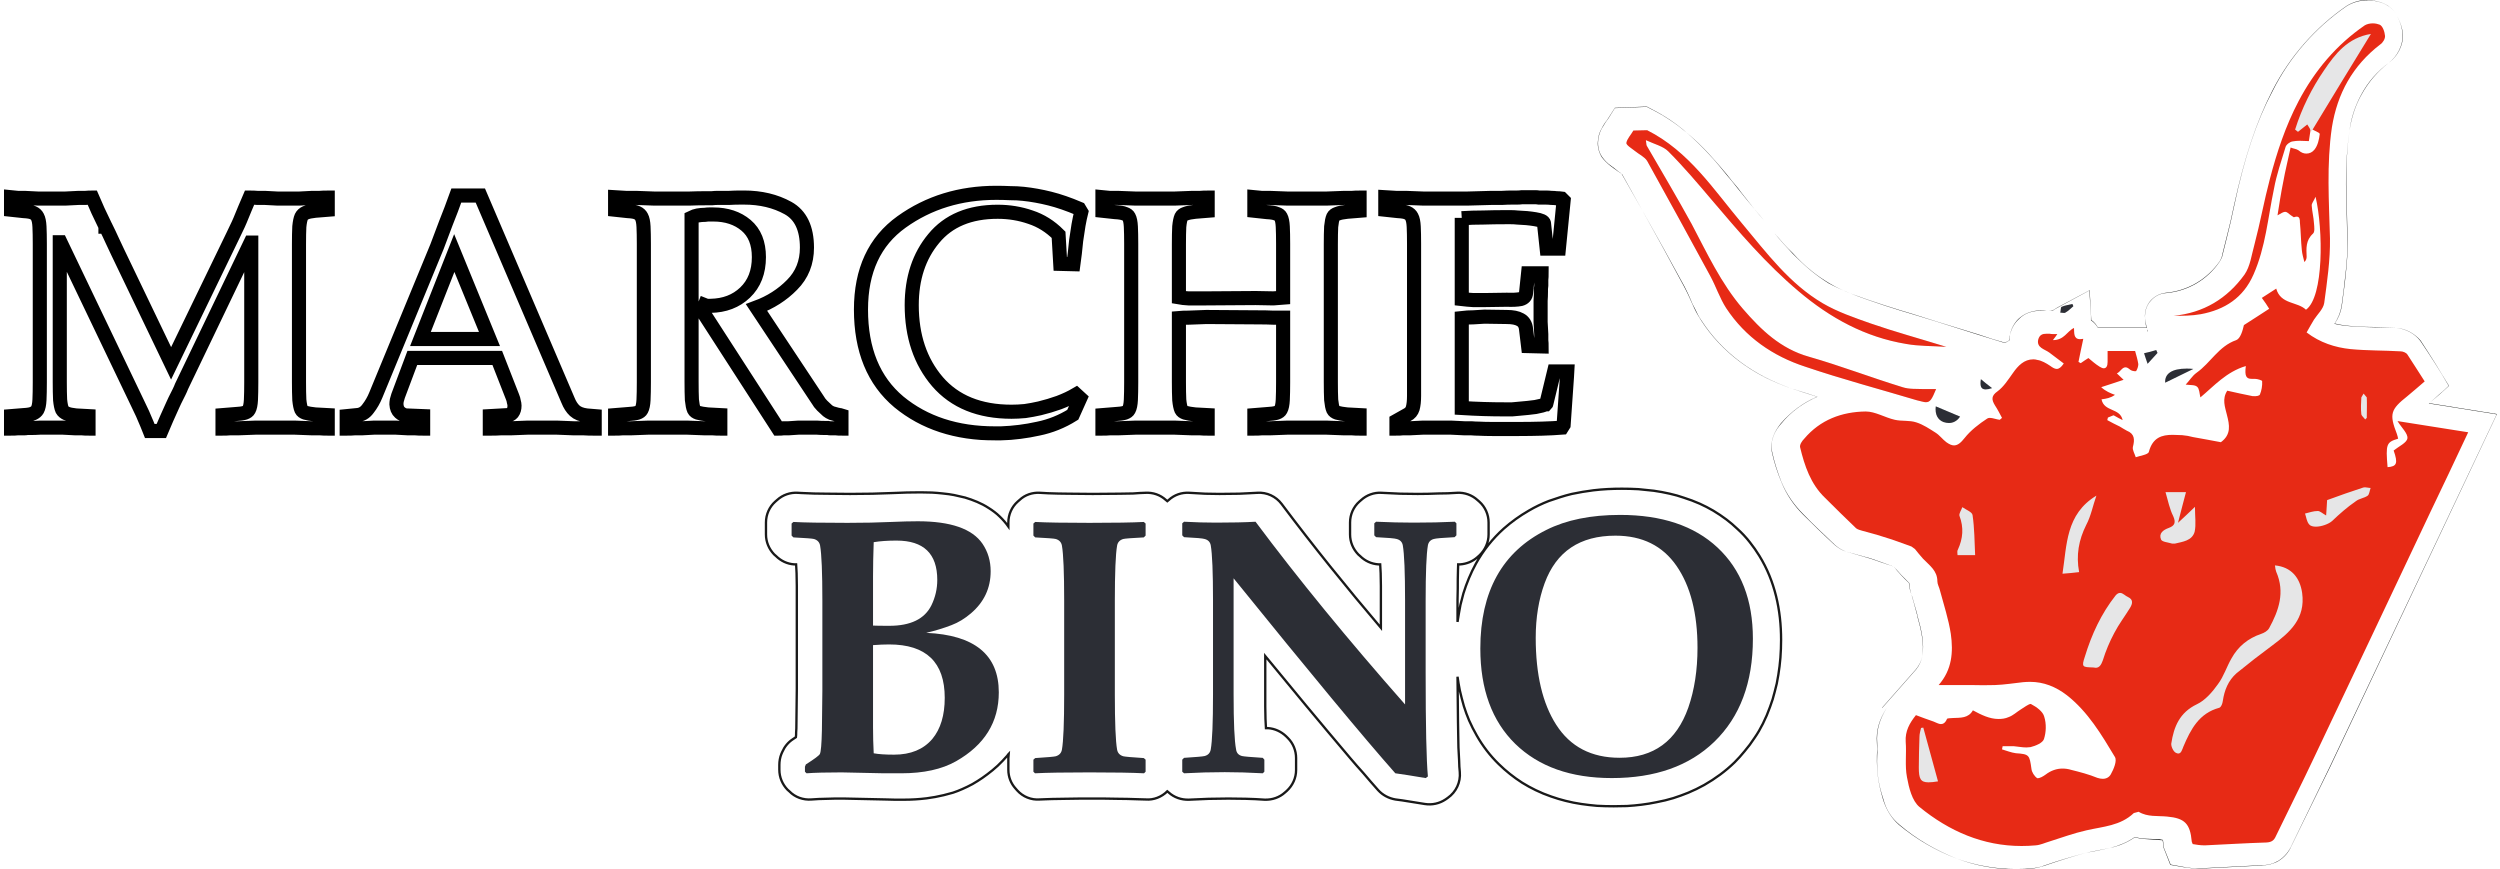 <svg width="532" height="185" viewBox="0 0 532 185" fill="none" xmlns="http://www.w3.org/2000/svg">
<mask id="path-1-outside-1_516_58" maskUnits="userSpaceOnUse" x="0.351" y="39.032" width="335" height="55" fill="black">
<rect fill="white" x="0.351" y="39.032" width="335" height="55"/>
<path d="M63.623 51.904V81.28C63.623 82.816 63.647 84.088 63.695 85.096C63.791 86.056 63.935 86.752 64.127 87.184C64.271 87.472 64.559 87.688 64.991 87.832C65.471 87.976 66.167 88.096 67.079 88.192L69.743 88.336V91.216C69.263 91.216 68.735 91.192 68.159 91.144C67.631 91.144 67.079 91.144 66.503 91.144C65.303 91.096 64.031 91.048 62.687 91C61.391 91 60.023 91 58.583 91C57.143 91 55.751 91 54.407 91C53.063 91.048 51.791 91.096 50.591 91.144C50.015 91.144 49.439 91.144 48.863 91.144C48.335 91.192 47.831 91.216 47.351 91.216V88.336L50.015 88.12C50.975 88.072 51.671 87.976 52.103 87.832C52.535 87.688 52.823 87.472 52.967 87.184C53.207 86.752 53.351 86.056 53.399 85.096C53.447 84.088 53.471 82.84 53.471 81.352V51.616H53.327L38.639 82.216C38.495 82.6 38.327 82.984 38.135 83.368C37.943 83.704 37.775 84.04 37.631 84.376C37.487 84.664 37.343 84.952 37.199 85.24C37.055 85.528 36.911 85.84 36.767 86.176C36.335 87.136 35.903 88.096 35.471 89.056C35.039 90.016 34.655 90.904 34.319 91.72H31.871C31.679 91.24 31.487 90.76 31.295 90.28C31.103 89.8 30.887 89.296 30.647 88.768C30.455 88.288 30.239 87.808 29.999 87.328C29.759 86.8 29.519 86.296 29.279 85.816L12.863 51.544H12.719V81.28C12.719 82.816 12.743 84.088 12.791 85.096C12.887 86.056 13.031 86.752 13.223 87.184C13.415 87.52 13.727 87.784 14.159 87.976C14.591 88.168 15.263 88.312 16.175 88.408L18.839 88.552V91.216C18.407 91.216 17.951 91.192 17.471 91.144C17.039 91.144 16.583 91.144 16.103 91.144C15.191 91.096 14.279 91.048 13.367 91C12.455 91 11.543 91 10.631 91C9.959 91 9.263 91 8.543 91C7.871 91.048 7.199 91.072 6.527 91.072C6.287 91.072 6.047 91.072 5.807 91.072C5.567 91.12 5.327 91.144 5.087 91.144C4.655 91.144 4.199 91.144 3.719 91.144C3.287 91.192 2.831 91.216 2.351 91.216V88.552L5.015 88.336C5.975 88.288 6.647 88.168 7.031 87.976C7.463 87.784 7.775 87.52 7.967 87.184C8.207 86.752 8.351 86.056 8.399 85.096C8.447 84.088 8.471 82.84 8.471 81.352V51.904C8.471 50.416 8.447 49.192 8.399 48.232C8.351 47.272 8.207 46.576 7.967 46.144C7.775 45.76 7.463 45.472 7.031 45.28C6.647 45.088 5.975 44.968 5.015 44.92L2.351 44.632V41.968C2.831 42.016 3.311 42.064 3.791 42.112C4.271 42.112 4.751 42.112 5.231 42.112C6.191 42.16 7.151 42.208 8.111 42.256C9.071 42.256 10.031 42.256 10.991 42.256C11.951 42.256 12.911 42.256 13.871 42.256C14.831 42.208 15.791 42.16 16.751 42.112C17.231 42.112 17.711 42.112 18.191 42.112C18.671 42.064 19.151 42.04 19.631 42.04C19.967 42.808 20.375 43.744 20.855 44.848C21.383 45.904 21.911 47.008 22.439 48.16C22.439 48.16 22.439 48.184 22.439 48.232C22.487 48.232 22.511 48.256 22.511 48.304C22.991 49.264 23.447 50.224 23.879 51.184C24.311 52.096 24.695 52.912 25.031 53.632L36.407 77.32L49.583 50.104C49.823 49.624 50.063 49.12 50.303 48.592C50.591 48.016 50.855 47.44 51.095 46.864C51.431 46.048 51.767 45.232 52.103 44.416C52.439 43.6 52.775 42.808 53.111 42.04C53.687 42.04 54.239 42.064 54.767 42.112C55.343 42.112 55.871 42.112 56.351 42.112C57.359 42.16 58.271 42.208 59.087 42.256C59.951 42.256 60.719 42.256 61.391 42.256C62.111 42.256 62.879 42.256 63.695 42.256C64.559 42.208 65.471 42.16 66.431 42.112C66.959 42.112 67.487 42.112 68.015 42.112C68.591 42.064 69.167 42.04 69.743 42.04V44.632L67.079 44.848C66.167 44.944 65.495 45.088 65.063 45.28C64.631 45.472 64.319 45.76 64.127 46.144C63.935 46.576 63.791 47.272 63.695 48.232C63.647 49.192 63.623 50.44 63.623 51.976V51.904ZM105.815 76.168H87.743L84.719 84.232C84.623 84.616 84.527 84.952 84.431 85.24C84.383 85.528 84.359 85.792 84.359 86.032C84.407 86.8 84.647 87.376 85.079 87.76C85.511 88.144 85.967 88.36 86.447 88.408L90.047 88.552V91.216C89.471 91.216 88.919 91.192 88.391 91.144C87.863 91.144 87.359 91.144 86.879 91.144C85.919 91.096 85.031 91.048 84.215 91C83.399 91 82.631 91 81.911 91C81.239 91 80.471 91 79.607 91C78.791 91.048 77.903 91.096 76.943 91.144C76.463 91.144 75.959 91.144 75.431 91.144C74.903 91.192 74.351 91.216 73.775 91.216V88.552L75.935 88.336C76.895 88.288 77.687 87.832 78.311 86.968C78.983 86.104 79.535 85.144 79.967 84.088L92.999 52.48L94.871 47.512L96.023 44.56L97.103 41.608H102.215L120.863 85.168C121.247 86.128 121.727 86.872 122.303 87.4C122.879 87.928 123.719 88.264 124.823 88.408L126.551 88.552V91.216C125.735 91.216 124.967 91.192 124.247 91.144C123.527 91.144 122.831 91.144 122.159 91.144C120.815 91.096 119.591 91.048 118.487 91C117.383 91 116.351 91 115.391 91C114.479 91 113.447 91 112.295 91C111.191 91.048 109.967 91.096 108.623 91.144C107.951 91.144 107.255 91.144 106.535 91.144C105.815 91.192 105.047 91.216 104.231 91.216V88.552L108.047 88.336C108.431 88.336 108.767 88.168 109.055 87.832C109.343 87.448 109.487 86.944 109.487 86.32C109.487 86.08 109.439 85.792 109.343 85.456C109.295 85.12 109.199 84.784 109.055 84.448L105.815 76.168ZM96.671 53.848L89.471 72.136H104.159L96.671 53.848ZM137.014 51.904C137.014 50.416 136.99 49.192 136.942 48.232C136.894 47.272 136.75 46.576 136.51 46.144C136.318 45.76 136.006 45.472 135.574 45.28C135.19 45.088 134.518 44.968 133.558 44.92L130.894 44.632V41.968C131.71 42.016 132.478 42.064 133.198 42.112C133.918 42.112 134.638 42.112 135.358 42.112C136.702 42.16 137.998 42.208 139.246 42.256C140.542 42.256 141.79 42.256 142.99 42.256C144.238 42.256 145.462 42.256 146.662 42.256C147.862 42.208 149.086 42.184 150.334 42.184C150.718 42.184 151.102 42.184 151.486 42.184C151.918 42.136 152.326 42.112 152.71 42.112C153.526 42.112 154.342 42.112 155.158 42.112C155.974 42.064 156.79 42.04 157.606 42.04C157.702 42.04 157.798 42.04 157.894 42.04C158.038 42.04 158.182 42.04 158.326 42.04C161.878 42.04 164.998 42.784 167.686 44.272C170.374 45.76 171.718 48.568 171.718 52.696C171.718 55.864 170.662 58.504 168.55 60.616C166.486 62.728 163.966 64.336 160.99 65.44L174.022 85.096C174.262 85.528 174.574 85.936 174.958 86.32C175.342 86.704 175.726 87.064 176.11 87.4C176.35 87.592 176.638 87.76 176.974 87.904C177.358 88 177.79 88.12 178.27 88.264C178.414 88.264 178.534 88.288 178.63 88.336C178.774 88.336 178.918 88.36 179.062 88.408V91.216C178.678 91.216 178.294 91.192 177.91 91.144C177.526 91.144 177.142 91.144 176.758 91.144C176.566 91.144 176.374 91.12 176.182 91.072C175.99 91.072 175.798 91.072 175.606 91.072C174.982 91.072 174.382 91.048 173.806 91C173.23 91 172.654 91 172.078 91C171.358 91 170.638 91 169.918 91C169.198 91.048 168.478 91.096 167.758 91.144C167.422 91.144 167.062 91.144 166.678 91.144C166.342 91.192 165.982 91.216 165.598 91.216L149.47 66.232L149.974 64.936C150.214 65.032 150.43 65.08 150.622 65.08C150.814 65.08 151.006 65.08 151.198 65.08C154.174 65.032 156.622 64.096 158.542 62.272C160.51 60.4 161.494 57.88 161.494 54.712C161.494 51.736 160.582 49.48 158.758 47.944C156.934 46.408 154.606 45.64 151.774 45.64C151.486 45.64 151.198 45.64 150.91 45.64C150.622 45.64 150.334 45.664 150.046 45.712C149.518 45.712 148.99 45.76 148.462 45.856C147.982 45.952 147.55 46.096 147.166 46.288V81.28C147.166 82.816 147.19 84.088 147.238 85.096C147.334 86.056 147.478 86.752 147.67 87.184C147.814 87.472 148.102 87.688 148.534 87.832C149.014 87.976 149.71 88.096 150.622 88.192L153.286 88.336V91.216C152.806 91.216 152.278 91.192 151.702 91.144C151.174 91.144 150.622 91.144 150.046 91.144C148.846 91.096 147.574 91.048 146.23 91C144.934 91 143.566 91 142.126 91C140.686 91 139.294 91 137.95 91C136.606 91.048 135.334 91.096 134.134 91.144C133.558 91.144 132.982 91.144 132.406 91.144C131.878 91.192 131.374 91.216 130.894 91.216V88.336L133.558 88.12C134.518 88.072 135.214 87.976 135.646 87.832C136.078 87.688 136.366 87.472 136.51 87.184C136.75 86.752 136.894 86.056 136.942 85.096C136.99 84.088 137.014 82.84 137.014 81.352V51.904ZM229.871 84.736L228.287 88.264C225.983 89.704 223.535 90.688 220.943 91.216C218.351 91.792 215.711 92.128 213.023 92.224C212.831 92.224 212.615 92.224 212.375 92.224C212.183 92.224 211.967 92.224 211.727 92.224C203.519 92.224 196.703 89.992 191.279 85.528C185.903 81.016 183.215 74.464 183.215 65.872C183.215 57.568 186.095 51.352 191.855 47.224C197.615 43.096 204.335 41.032 212.015 41.032C213.023 41.032 214.007 41.056 214.967 41.104C215.927 41.104 216.863 41.152 217.775 41.248C219.599 41.44 221.471 41.776 223.391 42.256C225.311 42.736 227.399 43.456 229.655 44.416L230.087 45.136C229.895 45.904 229.703 46.816 229.511 47.872C229.367 48.928 229.199 50.032 229.007 51.184C228.911 52.096 228.815 53.008 228.719 53.92C228.623 54.784 228.527 55.552 228.431 56.224L225.623 56.152L225.263 49.96C223.487 48.184 221.495 46.936 219.287 46.216C217.079 45.448 214.751 45.064 212.303 45.064C206.351 45.064 201.815 46.96 198.695 50.752C195.575 54.496 194.015 59.224 194.015 64.936C194.015 71.512 195.839 76.936 199.487 81.208C203.183 85.48 208.439 87.616 215.255 87.616C216.167 87.616 217.127 87.568 218.135 87.472C219.143 87.328 220.175 87.136 221.231 86.896C222.623 86.56 223.991 86.152 225.335 85.672C226.727 85.144 227.951 84.568 229.007 83.944L229.871 84.736ZM250.872 51.904V63.28C251.4 63.376 252.072 63.448 252.888 63.496C253.752 63.496 255.024 63.496 256.704 63.496L267.216 63.424C268.896 63.472 270.144 63.496 270.96 63.496C271.824 63.448 272.52 63.4 273.048 63.352V51.904C273.048 50.416 273.024 49.192 272.976 48.232C272.928 47.272 272.784 46.576 272.544 46.144C272.4 45.856 272.112 45.64 271.68 45.496C271.248 45.304 270.552 45.184 269.592 45.136L266.928 44.848V41.968C267.408 42.016 267.912 42.064 268.44 42.112C269.016 42.112 269.592 42.112 270.168 42.112C271.368 42.16 272.64 42.208 273.984 42.256C275.328 42.256 276.72 42.256 278.16 42.256C279.6 42.256 280.968 42.256 282.264 42.256C283.608 42.208 284.88 42.16 286.08 42.112C286.656 42.112 287.208 42.112 287.736 42.112C288.312 42.064 288.84 42.04 289.32 42.04V44.848L286.656 45.064C285.744 45.16 285.048 45.304 284.568 45.496C284.136 45.64 283.848 45.856 283.704 46.144C283.512 46.576 283.368 47.272 283.272 48.232C283.224 49.192 283.2 50.44 283.2 51.976V81.28C283.2 82.816 283.224 84.088 283.272 85.096C283.368 86.056 283.512 86.752 283.704 87.184C283.848 87.472 284.136 87.688 284.568 87.832C285.048 87.976 285.744 88.096 286.656 88.192L289.32 88.336V91.216C288.84 91.216 288.312 91.192 287.736 91.144C287.208 91.144 286.656 91.144 286.08 91.144C284.88 91.096 283.608 91.048 282.264 91C280.968 91 279.6 91 278.16 91C276.72 91 275.328 91 273.984 91C272.64 91.048 271.368 91.096 270.168 91.144C269.592 91.144 269.016 91.144 268.44 91.144C267.912 91.192 267.408 91.216 266.928 91.216V88.336L269.592 88.12C270.552 88.072 271.248 87.976 271.68 87.832C272.112 87.688 272.4 87.472 272.544 87.184C272.784 86.752 272.928 86.056 272.976 85.096C273.024 84.088 273.048 82.84 273.048 81.352V67.6C272.52 67.6 271.824 67.6 270.96 67.6C270.144 67.552 268.896 67.528 267.216 67.528L256.704 67.456C255.024 67.504 253.752 67.552 252.888 67.6C252.072 67.6 251.4 67.624 250.872 67.672V81.28C250.872 82.816 250.896 84.088 250.944 85.096C251.04 86.056 251.184 86.752 251.376 87.184C251.52 87.472 251.808 87.688 252.24 87.832C252.72 87.976 253.416 88.096 254.328 88.192L256.992 88.336V91.216C256.512 91.216 255.984 91.192 255.408 91.144C254.88 91.144 254.328 91.144 253.752 91.144C252.552 91.096 251.28 91.048 249.936 91C248.64 91 247.272 91 245.832 91C244.392 91 243 91 241.656 91C240.312 91.048 239.04 91.096 237.84 91.144C237.264 91.144 236.688 91.144 236.112 91.144C235.584 91.192 235.08 91.216 234.6 91.216V88.336L237.264 88.12C238.224 88.072 238.92 87.976 239.352 87.832C239.784 87.688 240.072 87.472 240.216 87.184C240.456 86.752 240.6 86.056 240.648 85.096C240.696 84.088 240.72 82.84 240.72 81.352V51.904C240.72 50.416 240.696 49.192 240.648 48.232C240.6 47.272 240.456 46.576 240.216 46.144C240.072 45.856 239.784 45.64 239.352 45.496C238.92 45.304 238.224 45.184 237.264 45.136L234.6 44.848V41.968C235.08 42.016 235.584 42.064 236.112 42.112C236.688 42.112 237.264 42.112 237.84 42.112C239.04 42.16 240.312 42.208 241.656 42.256C243 42.256 244.392 42.256 245.832 42.256C247.272 42.256 248.64 42.256 249.936 42.256C251.28 42.208 252.552 42.16 253.752 42.112C254.328 42.112 254.88 42.112 255.408 42.112C255.984 42.064 256.512 42.04 256.992 42.04V44.848L254.328 45.064C253.416 45.16 252.72 45.304 252.24 45.496C251.808 45.64 251.52 45.856 251.376 46.144C251.184 46.576 251.04 47.272 250.944 48.232C250.896 49.192 250.872 50.44 250.872 51.976V51.904ZM311.064 46.36V63.64C311.88 63.736 312.696 63.808 313.512 63.856C314.328 63.856 315.12 63.856 315.888 63.856L320.64 63.784C321.888 63.832 322.872 63.784 323.592 63.64C324.312 63.448 324.696 63.016 324.744 62.344L325.176 58.168H328.056C328.056 58.648 328.032 59.104 327.984 59.536C327.984 59.968 327.984 60.4 327.984 60.832C327.984 61.024 327.96 61.24 327.912 61.48C327.912 61.672 327.912 61.864 327.912 62.056C327.912 62.728 327.888 63.376 327.84 64C327.84 64.624 327.84 65.272 327.84 65.944C327.84 66.808 327.84 67.672 327.84 68.536C327.888 69.4 327.936 70.264 327.984 71.128C327.984 71.56 327.984 71.992 327.984 72.424C328.032 72.856 328.056 73.288 328.056 73.72L325.176 73.648L324.744 70.048C324.648 69.088 324.24 68.416 323.52 68.032C322.848 67.648 321.888 67.456 320.64 67.456L315.888 67.384C315.12 67.432 314.328 67.48 313.512 67.528C312.696 67.528 311.88 67.576 311.064 67.672V86.824C312.6 86.92 314.136 86.992 315.672 87.04C317.208 87.088 318.744 87.112 320.28 87.112C320.76 87.112 321.264 87.112 321.792 87.112C322.32 87.064 322.848 87.016 323.376 86.968C324.576 86.872 325.704 86.752 326.76 86.608C327.816 86.416 328.512 86.224 328.848 86.032C328.896 86.032 328.944 86.032 328.992 86.032C329.04 85.984 329.064 85.936 329.064 85.888L330.72 79.048H333.528L332.736 90.424L332.376 91C331.176 91.096 329.76 91.168 328.128 91.216C326.544 91.264 324.912 91.288 323.232 91.288C322.848 91.288 322.44 91.288 322.008 91.288C321.624 91.288 321.24 91.288 320.856 91.288C319.704 91.288 318.6 91.288 317.544 91.288C316.488 91.288 315.528 91.264 314.664 91.216C314.184 91.216 313.68 91.192 313.152 91.144C312.672 91.144 312.192 91.144 311.712 91.144C310.752 91.096 309.768 91.048 308.76 91C307.8 91 306.816 91 305.808 91C304.8 91 303.792 91 302.784 91C301.824 91.048 300.864 91.096 299.904 91.144C299.424 91.144 298.944 91.144 298.464 91.144C298.032 91.192 297.6 91.216 297.168 91.216V89.56L299.472 88.264C300.048 87.976 300.432 87.52 300.624 86.896C300.816 86.224 300.912 85.336 300.912 84.232V51.904C300.912 50.416 300.888 49.192 300.84 48.232C300.792 47.272 300.648 46.576 300.408 46.144C300.216 45.76 299.904 45.472 299.472 45.28C299.088 45.088 298.416 44.968 297.456 44.92L294.792 44.632V41.968C295.608 42.016 296.376 42.064 297.096 42.112C297.816 42.112 298.512 42.112 299.184 42.112C300.528 42.16 301.776 42.208 302.928 42.256C304.08 42.256 305.112 42.256 306.024 42.256C308.28 42.256 310.344 42.256 312.216 42.256C314.088 42.208 315.816 42.16 317.4 42.112C318.168 42.112 318.912 42.112 319.632 42.112C320.4 42.064 321.12 42.04 321.792 42.04C322.176 42.04 322.536 42.04 322.872 42.04C323.208 42.04 323.544 42.016 323.88 41.968C324.216 41.968 324.528 41.968 324.816 41.968C325.152 41.968 325.488 41.968 325.824 41.968C326.112 41.968 326.4 41.968 326.688 41.968C326.976 41.968 327.24 41.992 327.48 42.04C327.96 42.04 328.416 42.04 328.848 42.04C329.28 42.04 329.712 42.064 330.144 42.112C330.528 42.112 330.888 42.136 331.224 42.184C331.608 42.184 331.968 42.208 332.304 42.256L332.736 42.688L331.728 52.912H329.136L328.56 47.512C328.512 47.128 327.888 46.84 326.688 46.648C325.536 46.456 324.264 46.336 322.872 46.288C322.44 46.24 321.984 46.216 321.504 46.216C321.072 46.216 320.664 46.216 320.28 46.216C318.744 46.216 317.208 46.24 315.672 46.288C314.136 46.288 312.6 46.336 311.064 46.432V46.36Z"/>
</mask>
<path d="M63.623 51.904V81.28C63.623 82.816 63.647 84.088 63.695 85.096C63.791 86.056 63.935 86.752 64.127 87.184C64.271 87.472 64.559 87.688 64.991 87.832C65.471 87.976 66.167 88.096 67.079 88.192L69.743 88.336V91.216C69.263 91.216 68.735 91.192 68.159 91.144C67.631 91.144 67.079 91.144 66.503 91.144C65.303 91.096 64.031 91.048 62.687 91C61.391 91 60.023 91 58.583 91C57.143 91 55.751 91 54.407 91C53.063 91.048 51.791 91.096 50.591 91.144C50.015 91.144 49.439 91.144 48.863 91.144C48.335 91.192 47.831 91.216 47.351 91.216V88.336L50.015 88.12C50.975 88.072 51.671 87.976 52.103 87.832C52.535 87.688 52.823 87.472 52.967 87.184C53.207 86.752 53.351 86.056 53.399 85.096C53.447 84.088 53.471 82.84 53.471 81.352V51.616H53.327L38.639 82.216C38.495 82.6 38.327 82.984 38.135 83.368C37.943 83.704 37.775 84.04 37.631 84.376C37.487 84.664 37.343 84.952 37.199 85.24C37.055 85.528 36.911 85.84 36.767 86.176C36.335 87.136 35.903 88.096 35.471 89.056C35.039 90.016 34.655 90.904 34.319 91.72H31.871C31.679 91.24 31.487 90.76 31.295 90.28C31.103 89.8 30.887 89.296 30.647 88.768C30.455 88.288 30.239 87.808 29.999 87.328C29.759 86.8 29.519 86.296 29.279 85.816L12.863 51.544H12.719V81.28C12.719 82.816 12.743 84.088 12.791 85.096C12.887 86.056 13.031 86.752 13.223 87.184C13.415 87.52 13.727 87.784 14.159 87.976C14.591 88.168 15.263 88.312 16.175 88.408L18.839 88.552V91.216C18.407 91.216 17.951 91.192 17.471 91.144C17.039 91.144 16.583 91.144 16.103 91.144C15.191 91.096 14.279 91.048 13.367 91C12.455 91 11.543 91 10.631 91C9.959 91 9.263 91 8.543 91C7.871 91.048 7.199 91.072 6.527 91.072C6.287 91.072 6.047 91.072 5.807 91.072C5.567 91.12 5.327 91.144 5.087 91.144C4.655 91.144 4.199 91.144 3.719 91.144C3.287 91.192 2.831 91.216 2.351 91.216V88.552L5.015 88.336C5.975 88.288 6.647 88.168 7.031 87.976C7.463 87.784 7.775 87.52 7.967 87.184C8.207 86.752 8.351 86.056 8.399 85.096C8.447 84.088 8.471 82.84 8.471 81.352V51.904C8.471 50.416 8.447 49.192 8.399 48.232C8.351 47.272 8.207 46.576 7.967 46.144C7.775 45.76 7.463 45.472 7.031 45.28C6.647 45.088 5.975 44.968 5.015 44.92L2.351 44.632V41.968C2.831 42.016 3.311 42.064 3.791 42.112C4.271 42.112 4.751 42.112 5.231 42.112C6.191 42.16 7.151 42.208 8.111 42.256C9.071 42.256 10.031 42.256 10.991 42.256C11.951 42.256 12.911 42.256 13.871 42.256C14.831 42.208 15.791 42.16 16.751 42.112C17.231 42.112 17.711 42.112 18.191 42.112C18.671 42.064 19.151 42.04 19.631 42.04C19.967 42.808 20.375 43.744 20.855 44.848C21.383 45.904 21.911 47.008 22.439 48.16C22.439 48.16 22.439 48.184 22.439 48.232C22.487 48.232 22.511 48.256 22.511 48.304C22.991 49.264 23.447 50.224 23.879 51.184C24.311 52.096 24.695 52.912 25.031 53.632L36.407 77.32L49.583 50.104C49.823 49.624 50.063 49.12 50.303 48.592C50.591 48.016 50.855 47.44 51.095 46.864C51.431 46.048 51.767 45.232 52.103 44.416C52.439 43.6 52.775 42.808 53.111 42.04C53.687 42.04 54.239 42.064 54.767 42.112C55.343 42.112 55.871 42.112 56.351 42.112C57.359 42.16 58.271 42.208 59.087 42.256C59.951 42.256 60.719 42.256 61.391 42.256C62.111 42.256 62.879 42.256 63.695 42.256C64.559 42.208 65.471 42.16 66.431 42.112C66.959 42.112 67.487 42.112 68.015 42.112C68.591 42.064 69.167 42.04 69.743 42.04V44.632L67.079 44.848C66.167 44.944 65.495 45.088 65.063 45.28C64.631 45.472 64.319 45.76 64.127 46.144C63.935 46.576 63.791 47.272 63.695 48.232C63.647 49.192 63.623 50.44 63.623 51.976V51.904ZM105.815 76.168H87.743L84.719 84.232C84.623 84.616 84.527 84.952 84.431 85.24C84.383 85.528 84.359 85.792 84.359 86.032C84.407 86.8 84.647 87.376 85.079 87.76C85.511 88.144 85.967 88.36 86.447 88.408L90.047 88.552V91.216C89.471 91.216 88.919 91.192 88.391 91.144C87.863 91.144 87.359 91.144 86.879 91.144C85.919 91.096 85.031 91.048 84.215 91C83.399 91 82.631 91 81.911 91C81.239 91 80.471 91 79.607 91C78.791 91.048 77.903 91.096 76.943 91.144C76.463 91.144 75.959 91.144 75.431 91.144C74.903 91.192 74.351 91.216 73.775 91.216V88.552L75.935 88.336C76.895 88.288 77.687 87.832 78.311 86.968C78.983 86.104 79.535 85.144 79.967 84.088L92.999 52.48L94.871 47.512L96.023 44.56L97.103 41.608H102.215L120.863 85.168C121.247 86.128 121.727 86.872 122.303 87.4C122.879 87.928 123.719 88.264 124.823 88.408L126.551 88.552V91.216C125.735 91.216 124.967 91.192 124.247 91.144C123.527 91.144 122.831 91.144 122.159 91.144C120.815 91.096 119.591 91.048 118.487 91C117.383 91 116.351 91 115.391 91C114.479 91 113.447 91 112.295 91C111.191 91.048 109.967 91.096 108.623 91.144C107.951 91.144 107.255 91.144 106.535 91.144C105.815 91.192 105.047 91.216 104.231 91.216V88.552L108.047 88.336C108.431 88.336 108.767 88.168 109.055 87.832C109.343 87.448 109.487 86.944 109.487 86.32C109.487 86.08 109.439 85.792 109.343 85.456C109.295 85.12 109.199 84.784 109.055 84.448L105.815 76.168ZM96.671 53.848L89.471 72.136H104.159L96.671 53.848ZM137.014 51.904C137.014 50.416 136.99 49.192 136.942 48.232C136.894 47.272 136.75 46.576 136.51 46.144C136.318 45.76 136.006 45.472 135.574 45.28C135.19 45.088 134.518 44.968 133.558 44.92L130.894 44.632V41.968C131.71 42.016 132.478 42.064 133.198 42.112C133.918 42.112 134.638 42.112 135.358 42.112C136.702 42.16 137.998 42.208 139.246 42.256C140.542 42.256 141.79 42.256 142.99 42.256C144.238 42.256 145.462 42.256 146.662 42.256C147.862 42.208 149.086 42.184 150.334 42.184C150.718 42.184 151.102 42.184 151.486 42.184C151.918 42.136 152.326 42.112 152.71 42.112C153.526 42.112 154.342 42.112 155.158 42.112C155.974 42.064 156.79 42.04 157.606 42.04C157.702 42.04 157.798 42.04 157.894 42.04C158.038 42.04 158.182 42.04 158.326 42.04C161.878 42.04 164.998 42.784 167.686 44.272C170.374 45.76 171.718 48.568 171.718 52.696C171.718 55.864 170.662 58.504 168.55 60.616C166.486 62.728 163.966 64.336 160.99 65.44L174.022 85.096C174.262 85.528 174.574 85.936 174.958 86.32C175.342 86.704 175.726 87.064 176.11 87.4C176.35 87.592 176.638 87.76 176.974 87.904C177.358 88 177.79 88.12 178.27 88.264C178.414 88.264 178.534 88.288 178.63 88.336C178.774 88.336 178.918 88.36 179.062 88.408V91.216C178.678 91.216 178.294 91.192 177.91 91.144C177.526 91.144 177.142 91.144 176.758 91.144C176.566 91.144 176.374 91.12 176.182 91.072C175.99 91.072 175.798 91.072 175.606 91.072C174.982 91.072 174.382 91.048 173.806 91C173.23 91 172.654 91 172.078 91C171.358 91 170.638 91 169.918 91C169.198 91.048 168.478 91.096 167.758 91.144C167.422 91.144 167.062 91.144 166.678 91.144C166.342 91.192 165.982 91.216 165.598 91.216L149.47 66.232L149.974 64.936C150.214 65.032 150.43 65.08 150.622 65.08C150.814 65.08 151.006 65.08 151.198 65.08C154.174 65.032 156.622 64.096 158.542 62.272C160.51 60.4 161.494 57.88 161.494 54.712C161.494 51.736 160.582 49.48 158.758 47.944C156.934 46.408 154.606 45.64 151.774 45.64C151.486 45.64 151.198 45.64 150.91 45.64C150.622 45.64 150.334 45.664 150.046 45.712C149.518 45.712 148.99 45.76 148.462 45.856C147.982 45.952 147.55 46.096 147.166 46.288V81.28C147.166 82.816 147.19 84.088 147.238 85.096C147.334 86.056 147.478 86.752 147.67 87.184C147.814 87.472 148.102 87.688 148.534 87.832C149.014 87.976 149.71 88.096 150.622 88.192L153.286 88.336V91.216C152.806 91.216 152.278 91.192 151.702 91.144C151.174 91.144 150.622 91.144 150.046 91.144C148.846 91.096 147.574 91.048 146.23 91C144.934 91 143.566 91 142.126 91C140.686 91 139.294 91 137.95 91C136.606 91.048 135.334 91.096 134.134 91.144C133.558 91.144 132.982 91.144 132.406 91.144C131.878 91.192 131.374 91.216 130.894 91.216V88.336L133.558 88.12C134.518 88.072 135.214 87.976 135.646 87.832C136.078 87.688 136.366 87.472 136.51 87.184C136.75 86.752 136.894 86.056 136.942 85.096C136.99 84.088 137.014 82.84 137.014 81.352V51.904ZM229.871 84.736L228.287 88.264C225.983 89.704 223.535 90.688 220.943 91.216C218.351 91.792 215.711 92.128 213.023 92.224C212.831 92.224 212.615 92.224 212.375 92.224C212.183 92.224 211.967 92.224 211.727 92.224C203.519 92.224 196.703 89.992 191.279 85.528C185.903 81.016 183.215 74.464 183.215 65.872C183.215 57.568 186.095 51.352 191.855 47.224C197.615 43.096 204.335 41.032 212.015 41.032C213.023 41.032 214.007 41.056 214.967 41.104C215.927 41.104 216.863 41.152 217.775 41.248C219.599 41.44 221.471 41.776 223.391 42.256C225.311 42.736 227.399 43.456 229.655 44.416L230.087 45.136C229.895 45.904 229.703 46.816 229.511 47.872C229.367 48.928 229.199 50.032 229.007 51.184C228.911 52.096 228.815 53.008 228.719 53.92C228.623 54.784 228.527 55.552 228.431 56.224L225.623 56.152L225.263 49.96C223.487 48.184 221.495 46.936 219.287 46.216C217.079 45.448 214.751 45.064 212.303 45.064C206.351 45.064 201.815 46.96 198.695 50.752C195.575 54.496 194.015 59.224 194.015 64.936C194.015 71.512 195.839 76.936 199.487 81.208C203.183 85.48 208.439 87.616 215.255 87.616C216.167 87.616 217.127 87.568 218.135 87.472C219.143 87.328 220.175 87.136 221.231 86.896C222.623 86.56 223.991 86.152 225.335 85.672C226.727 85.144 227.951 84.568 229.007 83.944L229.871 84.736ZM250.872 51.904V63.28C251.4 63.376 252.072 63.448 252.888 63.496C253.752 63.496 255.024 63.496 256.704 63.496L267.216 63.424C268.896 63.472 270.144 63.496 270.96 63.496C271.824 63.448 272.52 63.4 273.048 63.352V51.904C273.048 50.416 273.024 49.192 272.976 48.232C272.928 47.272 272.784 46.576 272.544 46.144C272.4 45.856 272.112 45.64 271.68 45.496C271.248 45.304 270.552 45.184 269.592 45.136L266.928 44.848V41.968C267.408 42.016 267.912 42.064 268.44 42.112C269.016 42.112 269.592 42.112 270.168 42.112C271.368 42.16 272.64 42.208 273.984 42.256C275.328 42.256 276.72 42.256 278.16 42.256C279.6 42.256 280.968 42.256 282.264 42.256C283.608 42.208 284.88 42.16 286.08 42.112C286.656 42.112 287.208 42.112 287.736 42.112C288.312 42.064 288.84 42.04 289.32 42.04V44.848L286.656 45.064C285.744 45.16 285.048 45.304 284.568 45.496C284.136 45.64 283.848 45.856 283.704 46.144C283.512 46.576 283.368 47.272 283.272 48.232C283.224 49.192 283.2 50.44 283.2 51.976V81.28C283.2 82.816 283.224 84.088 283.272 85.096C283.368 86.056 283.512 86.752 283.704 87.184C283.848 87.472 284.136 87.688 284.568 87.832C285.048 87.976 285.744 88.096 286.656 88.192L289.32 88.336V91.216C288.84 91.216 288.312 91.192 287.736 91.144C287.208 91.144 286.656 91.144 286.08 91.144C284.88 91.096 283.608 91.048 282.264 91C280.968 91 279.6 91 278.16 91C276.72 91 275.328 91 273.984 91C272.64 91.048 271.368 91.096 270.168 91.144C269.592 91.144 269.016 91.144 268.44 91.144C267.912 91.192 267.408 91.216 266.928 91.216V88.336L269.592 88.12C270.552 88.072 271.248 87.976 271.68 87.832C272.112 87.688 272.4 87.472 272.544 87.184C272.784 86.752 272.928 86.056 272.976 85.096C273.024 84.088 273.048 82.84 273.048 81.352V67.6C272.52 67.6 271.824 67.6 270.96 67.6C270.144 67.552 268.896 67.528 267.216 67.528L256.704 67.456C255.024 67.504 253.752 67.552 252.888 67.6C252.072 67.6 251.4 67.624 250.872 67.672V81.28C250.872 82.816 250.896 84.088 250.944 85.096C251.04 86.056 251.184 86.752 251.376 87.184C251.52 87.472 251.808 87.688 252.24 87.832C252.72 87.976 253.416 88.096 254.328 88.192L256.992 88.336V91.216C256.512 91.216 255.984 91.192 255.408 91.144C254.88 91.144 254.328 91.144 253.752 91.144C252.552 91.096 251.28 91.048 249.936 91C248.64 91 247.272 91 245.832 91C244.392 91 243 91 241.656 91C240.312 91.048 239.04 91.096 237.84 91.144C237.264 91.144 236.688 91.144 236.112 91.144C235.584 91.192 235.08 91.216 234.6 91.216V88.336L237.264 88.12C238.224 88.072 238.92 87.976 239.352 87.832C239.784 87.688 240.072 87.472 240.216 87.184C240.456 86.752 240.6 86.056 240.648 85.096C240.696 84.088 240.72 82.84 240.72 81.352V51.904C240.72 50.416 240.696 49.192 240.648 48.232C240.6 47.272 240.456 46.576 240.216 46.144C240.072 45.856 239.784 45.64 239.352 45.496C238.92 45.304 238.224 45.184 237.264 45.136L234.6 44.848V41.968C235.08 42.016 235.584 42.064 236.112 42.112C236.688 42.112 237.264 42.112 237.84 42.112C239.04 42.16 240.312 42.208 241.656 42.256C243 42.256 244.392 42.256 245.832 42.256C247.272 42.256 248.64 42.256 249.936 42.256C251.28 42.208 252.552 42.16 253.752 42.112C254.328 42.112 254.88 42.112 255.408 42.112C255.984 42.064 256.512 42.04 256.992 42.04V44.848L254.328 45.064C253.416 45.16 252.72 45.304 252.24 45.496C251.808 45.64 251.52 45.856 251.376 46.144C251.184 46.576 251.04 47.272 250.944 48.232C250.896 49.192 250.872 50.44 250.872 51.976V51.904ZM311.064 46.36V63.64C311.88 63.736 312.696 63.808 313.512 63.856C314.328 63.856 315.12 63.856 315.888 63.856L320.64 63.784C321.888 63.832 322.872 63.784 323.592 63.64C324.312 63.448 324.696 63.016 324.744 62.344L325.176 58.168H328.056C328.056 58.648 328.032 59.104 327.984 59.536C327.984 59.968 327.984 60.4 327.984 60.832C327.984 61.024 327.96 61.24 327.912 61.48C327.912 61.672 327.912 61.864 327.912 62.056C327.912 62.728 327.888 63.376 327.84 64C327.84 64.624 327.84 65.272 327.84 65.944C327.84 66.808 327.84 67.672 327.84 68.536C327.888 69.4 327.936 70.264 327.984 71.128C327.984 71.56 327.984 71.992 327.984 72.424C328.032 72.856 328.056 73.288 328.056 73.72L325.176 73.648L324.744 70.048C324.648 69.088 324.24 68.416 323.52 68.032C322.848 67.648 321.888 67.456 320.64 67.456L315.888 67.384C315.12 67.432 314.328 67.48 313.512 67.528C312.696 67.528 311.88 67.576 311.064 67.672V86.824C312.6 86.92 314.136 86.992 315.672 87.04C317.208 87.088 318.744 87.112 320.28 87.112C320.76 87.112 321.264 87.112 321.792 87.112C322.32 87.064 322.848 87.016 323.376 86.968C324.576 86.872 325.704 86.752 326.76 86.608C327.816 86.416 328.512 86.224 328.848 86.032C328.896 86.032 328.944 86.032 328.992 86.032C329.04 85.984 329.064 85.936 329.064 85.888L330.72 79.048H333.528L332.736 90.424L332.376 91C331.176 91.096 329.76 91.168 328.128 91.216C326.544 91.264 324.912 91.288 323.232 91.288C322.848 91.288 322.44 91.288 322.008 91.288C321.624 91.288 321.24 91.288 320.856 91.288C319.704 91.288 318.6 91.288 317.544 91.288C316.488 91.288 315.528 91.264 314.664 91.216C314.184 91.216 313.68 91.192 313.152 91.144C312.672 91.144 312.192 91.144 311.712 91.144C310.752 91.096 309.768 91.048 308.76 91C307.8 91 306.816 91 305.808 91C304.8 91 303.792 91 302.784 91C301.824 91.048 300.864 91.096 299.904 91.144C299.424 91.144 298.944 91.144 298.464 91.144C298.032 91.192 297.6 91.216 297.168 91.216V89.56L299.472 88.264C300.048 87.976 300.432 87.52 300.624 86.896C300.816 86.224 300.912 85.336 300.912 84.232V51.904C300.912 50.416 300.888 49.192 300.84 48.232C300.792 47.272 300.648 46.576 300.408 46.144C300.216 45.76 299.904 45.472 299.472 45.28C299.088 45.088 298.416 44.968 297.456 44.92L294.792 44.632V41.968C295.608 42.016 296.376 42.064 297.096 42.112C297.816 42.112 298.512 42.112 299.184 42.112C300.528 42.16 301.776 42.208 302.928 42.256C304.08 42.256 305.112 42.256 306.024 42.256C308.28 42.256 310.344 42.256 312.216 42.256C314.088 42.208 315.816 42.16 317.4 42.112C318.168 42.112 318.912 42.112 319.632 42.112C320.4 42.064 321.12 42.04 321.792 42.04C322.176 42.04 322.536 42.04 322.872 42.04C323.208 42.04 323.544 42.016 323.88 41.968C324.216 41.968 324.528 41.968 324.816 41.968C325.152 41.968 325.488 41.968 325.824 41.968C326.112 41.968 326.4 41.968 326.688 41.968C326.976 41.968 327.24 41.992 327.48 42.04C327.96 42.04 328.416 42.04 328.848 42.04C329.28 42.04 329.712 42.064 330.144 42.112C330.528 42.112 330.888 42.136 331.224 42.184C331.608 42.184 331.968 42.208 332.304 42.256L332.736 42.688L331.728 52.912H329.136L328.56 47.512C328.512 47.128 327.888 46.84 326.688 46.648C325.536 46.456 324.264 46.336 322.872 46.288C322.44 46.24 321.984 46.216 321.504 46.216C321.072 46.216 320.664 46.216 320.28 46.216C318.744 46.216 317.208 46.24 315.672 46.288C314.136 46.288 312.6 46.336 311.064 46.432V46.36Z" stroke="black" stroke-width="3" mask="url(#path-1-outside-1_516_58)"/>
<path d="M409.413 82.797C409.686 82.797 409.958 82.797 410.23 82.797C410.775 82.797 411.388 82.797 412.001 82.797C411.116 84.908 410.775 85.589 409.822 85.589C409.413 85.589 408.801 85.385 407.915 85.18C399.949 82.797 391.982 80.686 384.152 78.031C377.275 75.784 371.419 71.767 367.334 65.57C365.972 63.46 365.155 60.94 363.929 58.693C359.504 50.523 355.01 42.352 350.516 34.249C349.971 33.364 348.745 32.819 347.928 32.138C347.247 31.594 346.09 30.913 346.09 30.436C346.226 29.551 347.043 28.734 347.588 27.781L350.516 27.712C359.435 32.206 364.61 40.377 370.738 47.595C375.913 53.791 380.816 60.396 387.897 64.549C391.029 66.388 394.638 67.613 398.11 68.839C403.217 70.609 408.46 72.039 414.18 73.809C411.048 73.605 408.324 73.673 405.668 73.197C396.953 71.767 389.463 67.681 382.722 61.962C375.845 56.174 370.058 49.365 364.27 42.556C361.274 39.016 358.278 35.475 355.01 32.206C353.92 31.117 352.15 30.709 350.243 29.823C350.379 30.64 350.311 30.845 350.448 31.049C353.648 36.564 356.916 42.08 359.98 47.663C363.248 53.859 366.244 60.328 370.875 65.707C374.756 70.201 378.909 74.218 384.969 75.92C391.642 77.827 398.179 80.346 404.851 82.389C406.281 82.865 407.915 82.729 409.413 82.797ZM421.533 80.686C422.282 81.299 422.895 81.844 423.917 82.593C423.372 82.775 422.918 82.865 422.555 82.865C421.465 82.865 421.329 82.048 421.533 80.686ZM441.007 64.685L441.211 65.162C440.667 65.639 440.122 66.183 439.509 66.524C439.464 66.569 439.373 66.592 439.237 66.592C438.964 66.592 438.692 66.524 438.42 66.524C438.556 66.115 438.488 65.434 438.692 65.298C439.441 64.958 440.258 64.89 441.007 64.685ZM458.847 74.49L459.119 75.103C458.506 75.784 457.893 76.465 457.008 77.418C456.668 76.465 456.463 75.784 456.259 75.171C457.144 74.967 458.029 74.763 458.847 74.49ZM465.315 78.439C465.769 78.439 466.246 78.462 466.745 78.507C464.839 79.461 462.796 80.414 460.753 81.435C460.617 79.529 462.183 78.439 465.315 78.439ZM411.933 86.474C413.703 87.223 415.337 87.904 417.108 88.653C416.427 89.674 415.541 90.015 414.724 90.015C414.361 90.015 413.975 89.947 413.567 89.81C412.341 89.334 411.728 88.176 411.933 86.474Z" fill="#E6E6E7"/>
<path d="M510.186 89.606C515.293 90.423 520.195 91.172 525.234 91.989C522.511 97.777 519.855 103.428 517.131 109.08C508.961 126.375 500.767 143.669 492.551 160.964C489.895 166.616 487.036 172.267 484.312 177.919C483.904 178.872 483.359 179.212 482.338 179.28C477.912 179.417 473.554 179.689 469.196 179.893C468.243 179.893 467.358 179.757 466.609 179.621C466.541 179.349 466.405 179.212 466.405 179.076C466.064 175.263 464.907 174.106 461.162 173.765C459.119 173.561 457.008 173.901 455.102 172.744L454.08 173.016C451.22 175.74 447.544 175.876 444.003 176.693C441.279 177.306 438.692 178.259 436.105 179.076C435.151 179.349 434.198 179.825 433.177 179.893C432.178 179.984 431.179 180.029 430.181 180.029C422.01 180.029 414.792 176.897 408.46 171.722C406.894 170.429 406.213 167.637 405.805 165.39C405.328 162.939 405.737 160.351 405.532 157.832C405.396 155.585 406.349 153.883 407.711 152.181C408.869 152.657 410.162 153.066 411.456 153.543C412.001 153.747 412.546 154.087 413.022 154.087C413.499 154.087 413.975 153.815 414.316 152.998C414.384 152.794 415.133 152.862 415.61 152.793C417.176 152.725 418.878 152.862 419.831 151.159C421.601 152.113 423.372 152.998 425.278 152.998C425.959 152.998 426.708 152.93 427.457 152.589C428.41 152.249 429.159 151.5 430.045 150.955C430.725 150.547 431.679 149.798 432.155 149.798C433.449 150.478 434.743 151.432 435.015 152.521C435.492 154.019 435.424 155.858 434.947 157.287C434.675 158.105 433.177 158.717 432.087 158.99C431.77 159.035 431.474 159.058 431.202 159.058C430.317 159.058 429.364 158.854 428.479 158.785C428.206 158.785 427.934 158.785 427.661 158.785C427.162 158.785 426.663 158.785 426.163 158.785L426.027 159.466C426.981 159.739 427.934 160.147 428.955 160.283C431.815 160.488 431.883 160.624 432.292 163.62C432.36 164.301 432.904 165.186 433.517 165.594C434.062 165.662 434.811 165.186 435.287 164.845C436.445 163.96 437.671 163.552 438.896 163.552C439.532 163.552 440.145 163.642 440.735 163.824C442.641 164.301 444.48 164.777 446.318 165.526C446.727 165.662 447.112 165.731 447.476 165.731C448.225 165.731 448.837 165.39 449.178 164.777C449.791 163.688 450.54 161.918 450.063 161.1C447.203 156.334 444.343 151.5 439.85 147.959C437.466 146.121 434.879 145.099 432.019 145.099C431.52 145.099 431.021 145.122 430.521 145.167C428.547 145.372 426.572 145.712 424.529 145.78C422.895 145.826 421.216 145.826 419.491 145.78C417.244 145.78 414.929 145.78 412.545 145.78C415.405 142.512 415.678 138.767 415.133 134.886C414.656 131.754 413.635 128.69 412.818 125.626C412.682 125.013 412.273 124.332 412.273 123.719C412.273 121.404 410.571 120.315 409.209 118.885C408.596 118.204 408.052 117.523 407.507 116.842L406.758 116.297C404.715 115.548 402.672 114.799 400.63 114.187C399.2 113.71 397.77 113.369 396.34 112.961C395.864 112.825 395.319 112.689 394.978 112.416C392.754 110.283 390.552 108.127 388.374 105.948C385.31 103.02 384.016 99.139 383.063 95.189C382.926 94.645 383.471 93.828 383.948 93.351C387.352 89.334 391.914 87.632 397.021 87.564C399.064 87.564 401.106 88.857 403.217 89.334C404.715 89.674 406.349 89.402 407.779 89.879C409.277 90.355 410.571 91.24 411.865 92.057C412.75 92.602 413.363 93.487 414.18 94.1C414.861 94.577 415.337 94.781 415.814 94.781C416.631 94.781 417.312 94.168 418.061 93.215C419.355 91.581 421.125 90.219 422.895 89.061C423.031 88.971 423.213 88.925 423.44 88.925C424.053 88.925 424.87 89.266 425.551 89.334L426.027 88.925C425.551 88.04 425.074 87.087 424.529 86.27C423.78 85.044 423.712 84.227 425.074 83.274C426.368 82.321 427.321 80.823 428.342 79.393C429.432 77.827 430.726 76.465 432.7 76.465C432.972 76.465 433.267 76.51 433.585 76.601C434.47 76.737 435.424 77.282 436.241 77.827C436.717 78.167 437.194 78.507 437.671 78.507C438.147 78.507 438.624 78.167 439.169 77.35C438.147 76.601 437.126 75.784 436.105 75.035C435.083 74.286 433.381 74.014 433.721 72.311C433.994 71.222 434.675 71.018 435.492 71.018C435.719 71.018 435.946 71.018 436.173 71.018C436.354 71.063 436.559 71.086 436.786 71.086H437.807C437.534 71.494 437.33 71.767 436.854 72.379C439.305 72.379 439.85 70.473 441.347 69.792C441.416 70.813 441.211 72.175 442.641 72.175C442.823 72.175 443.05 72.153 443.322 72.107C442.914 73.877 442.641 75.444 442.301 77.01L442.777 77.282C443.322 76.873 443.799 76.601 444.412 76.192C445.161 76.805 445.91 77.486 446.795 78.031C447.158 78.258 447.453 78.371 447.68 78.371C448.225 78.371 448.497 77.895 448.497 77.01V74.695H454.353C454.625 75.648 454.897 76.601 455.034 77.486C455.034 77.963 454.829 78.576 454.557 78.984C454.08 79.052 453.467 78.848 453.263 78.644C452.855 78.303 452.582 78.167 452.31 78.167C451.561 78.167 451.221 79.12 450.472 79.461C451.016 80.005 451.425 80.346 451.901 80.823C450.199 81.367 448.701 81.912 447.135 82.389C448.088 83.274 449.11 83.682 450.063 84.023C449.11 84.704 448.225 84.84 447.203 84.976C447.748 87.7 451.152 86.746 451.697 89.402C451.152 89.129 450.608 88.857 449.791 88.381C449.654 88.381 449.11 88.653 448.565 88.857L448.429 89.402C449.314 89.879 450.199 90.355 451.084 90.764C451.561 91.036 452.038 91.376 452.582 91.649C454.285 92.33 454.285 93.555 453.876 95.121C453.74 95.734 454.285 96.619 454.489 97.3C455.442 96.96 457.144 96.756 457.281 96.143C458.098 93.079 460.072 92.534 462.319 92.534C463 92.534 463.681 92.602 464.362 92.602C465.179 92.67 465.928 92.806 466.677 93.011C468.72 93.351 470.694 93.76 472.601 94.1C474.848 92.466 474.439 90.423 473.894 88.312C473.486 86.61 472.805 84.908 473.963 83.138C475.801 83.546 477.571 83.955 479.342 84.295C480.227 84.363 480.771 84.227 480.908 83.955C481.248 83.138 481.452 82.116 481.384 81.095C481.384 80.959 480.431 80.618 479.818 80.618C479.41 80.618 479.274 80.618 479.137 80.618C477.98 80.618 477.639 80.005 477.912 77.895C473.758 79.12 471.103 82.184 468.243 84.567C468.039 83.751 468.039 82.729 467.562 82.32C467.085 81.844 466.064 81.98 465.111 81.844C465.86 81.095 466.473 80.005 467.426 79.325C470.422 77.214 472.124 73.673 475.869 72.379C476.754 72.039 477.231 70.405 477.503 69.179C479.273 68.022 481.044 66.932 482.882 65.707C482.406 64.958 481.997 64.277 481.316 63.392C482.338 62.711 483.359 62.098 484.38 61.417C485.333 64.822 488.874 64.141 490.713 65.911C494.526 63.187 494.389 48.889 492.755 41.875C492.347 42.828 491.87 43.305 491.938 43.782C492.006 45.007 492.347 46.233 492.415 47.527C492.483 48.276 492.619 49.365 492.211 49.706C490.644 51.135 490.781 52.838 490.849 54.608C490.849 54.949 490.781 55.357 490.372 55.766C490.168 54.88 489.895 54.063 489.827 53.178C489.623 51.272 489.623 49.297 489.419 47.322C489.419 46.846 489.419 46.097 488.738 46.097C488.602 46.097 488.398 46.142 488.125 46.233L487.512 45.824C486.9 45.348 486.627 45.075 486.287 45.075C485.946 45.075 485.47 45.348 484.653 45.824C485.061 43.305 485.402 40.99 485.878 38.675C486.287 36.36 486.9 33.977 487.444 31.389C488.057 31.662 488.67 31.662 489.146 32.002C489.691 32.479 490.236 32.683 490.781 32.683C491.462 32.683 492.074 32.411 492.551 31.798C493.232 30.913 493.504 29.687 493.64 28.53C493.709 28.257 492.551 27.849 491.734 27.372C491.598 28.393 491.462 28.938 491.325 30.028C490.713 30.028 490.032 29.959 489.351 29.959C488.851 29.959 488.352 30.005 487.853 30.096C487.308 30.164 486.491 30.777 486.355 31.321C485.47 34.249 484.448 37.177 483.904 40.173C482.61 46.301 482.133 52.565 479.546 58.421C477.367 63.392 473.418 65.911 468.311 66.864C466.405 67.205 464.498 67.205 462.523 67.205C468.924 66.592 473.963 63.528 477.639 58.421C478.865 56.651 479.137 54.2 479.75 52.021C480.976 47.391 481.793 42.76 483.018 38.13C484.516 32.411 486.355 26.827 489.146 21.516C492.551 15.048 497.181 9.533 503.241 5.379C503.718 5.107 504.331 4.971 504.943 4.971C505.488 4.971 506.033 5.107 506.373 5.243C507.054 5.515 507.463 6.809 507.531 7.626C507.599 8.239 507.054 9.124 506.509 9.464C500.654 13.958 497.385 19.882 496.228 27.1C495.07 34.998 495.615 42.897 495.819 50.727C495.887 55.357 495.206 59.919 494.594 64.481C494.389 65.775 493.164 66.864 492.415 68.022C491.87 68.907 491.393 69.792 490.849 70.745C493.709 72.924 496.909 73.945 500.177 74.286C503.718 74.626 507.258 74.558 510.799 74.763C511.344 74.763 512.025 75.035 512.297 75.444C513.523 77.282 514.68 79.189 515.974 81.163C514.544 82.389 513.455 83.342 512.297 84.295C508.688 87.155 508.416 88.108 510.05 92.33C510.186 92.67 510.254 93.079 510.322 93.351C507.803 94.1 507.667 94.509 508.075 99.411C510.05 99.275 510.322 98.594 509.369 95.87C510.459 94.985 512.161 94.236 512.297 93.283C512.433 92.262 511.071 91.036 510.186 89.606ZM350.516 27.712C359.435 32.206 364.678 40.377 370.738 47.595C375.913 53.791 380.816 60.396 387.897 64.549C391.029 66.388 394.638 67.613 398.11 68.839C403.217 70.609 408.46 72.039 414.18 73.809C411.048 73.605 408.324 73.673 405.668 73.197C396.953 71.767 389.463 67.681 382.722 61.962C375.845 56.174 370.058 49.365 364.27 42.556C361.274 39.016 358.278 35.475 355.01 32.206C353.92 31.117 352.15 30.709 350.243 29.823C350.379 30.64 350.311 30.845 350.448 31.049C353.648 36.564 356.916 42.08 359.98 47.663C363.248 53.859 366.244 60.328 370.875 65.707C374.756 70.201 378.909 74.218 384.969 75.92C391.642 77.827 398.179 80.346 404.851 82.389C406.281 82.865 407.915 82.729 409.413 82.797C409.686 82.797 409.958 82.797 410.23 82.797C410.775 82.797 411.365 82.797 412.001 82.797C411.116 84.908 410.775 85.589 409.822 85.589C409.413 85.589 408.801 85.385 407.915 85.18C399.949 82.797 391.982 80.686 384.152 78.031C377.275 75.784 371.419 71.767 367.334 65.57C365.972 63.46 365.155 60.94 363.929 58.693C359.504 50.523 355.01 42.352 350.516 34.249C349.971 33.364 348.745 32.819 347.928 32.138C347.247 31.594 346.09 30.913 346.09 30.436C346.226 29.551 347.043 28.734 347.588 27.781L350.516 27.712Z" fill="#E72A15"/>
<path d="M411.932 86.474C413.703 87.223 415.337 87.904 417.107 88.653C416.426 89.674 415.541 90.015 414.724 90.015C414.361 90.015 413.975 89.947 413.566 89.81C412.341 89.334 411.728 88.176 411.932 86.474ZM465.315 78.439C465.769 78.439 466.245 78.462 466.745 78.507C464.838 79.461 462.795 80.414 460.753 81.435C460.616 79.529 462.182 78.439 465.315 78.439ZM458.846 74.49L459.118 75.103C458.506 75.784 457.893 76.465 457.008 77.418C456.667 76.465 456.463 75.784 456.259 75.171C457.144 74.967 458.029 74.763 458.846 74.49ZM441.007 64.685L441.211 65.162C440.666 65.638 440.121 66.183 439.509 66.524C439.463 66.569 439.372 66.592 439.236 66.592C438.964 66.592 438.691 66.524 438.419 66.524C438.555 66.115 438.487 65.434 438.692 65.298C439.44 64.958 440.258 64.89 441.007 64.685ZM421.533 80.686C422.282 81.299 422.895 81.844 423.916 82.593C423.371 82.775 422.917 82.865 422.554 82.865C421.465 82.865 421.329 82.048 421.533 80.686Z" fill="#2C2E35"/>
<path d="M484.108 120.315C487.581 120.655 489.419 122.902 489.896 126.17C490.645 131.618 487.308 134.545 483.563 137.337C480.976 139.244 478.434 141.218 475.937 143.261C474.167 144.827 473.35 146.87 473.01 149.185C472.941 149.729 472.669 150.478 472.261 150.615C467.971 151.772 466.201 155.177 464.634 158.854C464.362 159.534 464.158 160.351 463.545 160.351C463.409 160.351 463.25 160.306 463.068 160.215C462.524 160.011 461.979 158.853 462.047 158.241C462.592 154.632 463.817 151.636 467.494 149.866C469.265 149.049 470.831 147.21 471.988 145.576C473.214 143.942 473.827 141.899 474.848 140.129C476.278 137.541 478.389 135.839 481.18 134.886C481.793 134.682 482.542 134.273 482.883 133.66C484.925 129.915 486.287 126.034 484.38 121.676C484.244 121.336 484.176 120.928 484.108 120.315ZM504.535 7.218C500.314 14.095 496.228 20.767 491.87 27.985C491.462 27.236 491.19 26.759 490.985 26.487C490.236 27.1 489.623 27.576 489.011 28.053L488.398 27.576C489.828 23.014 491.938 18.793 494.594 14.912C496.909 11.507 499.565 8.035 504.535 7.218ZM451.153 126.17C451.766 126.17 452.31 126.851 452.855 127.056C454.012 127.6 453.808 128.485 453.263 129.371C452.174 131.141 450.88 132.843 449.927 134.682C448.928 136.543 448.111 138.495 447.476 140.537C447.135 141.491 446.727 142.103 445.978 142.103C445.842 142.103 445.66 142.081 445.433 142.035C443.118 141.967 442.914 141.967 443.663 139.72C445.093 135.022 447.135 130.596 450.199 126.715C450.54 126.307 450.88 126.17 451.153 126.17ZM465.179 104.722C464.634 106.697 464.158 108.671 463.477 111.259C464.839 110.033 465.724 109.148 467.086 107.854C467.086 109.965 467.358 111.599 467.018 113.165C466.473 115.072 464.498 115.276 462.796 115.685H462.251C461.434 115.412 460.072 115.344 459.868 114.799C459.323 113.506 460.345 112.757 461.502 112.348C462.796 111.872 463.068 111.191 462.456 109.829C461.707 108.331 461.366 106.629 460.821 104.722H465.179ZM446.114 105.471C445.365 107.582 444.957 109.829 443.935 111.735C442.369 114.867 441.756 118.136 442.437 121.745C441.212 121.881 440.122 122.017 438.897 122.085C439.85 115.957 439.577 109.42 446.114 105.471ZM503.309 103.701C503.65 103.701 504.058 103.837 504.467 103.837C504.263 104.382 504.195 105.199 503.854 105.471C503.105 106.016 502.016 106.084 501.267 106.697C499.496 107.922 497.862 109.352 496.296 110.85C495.547 111.531 493.981 112.076 492.824 112.076C492.211 112.076 491.666 111.94 491.394 111.599C490.849 110.986 490.781 110.033 490.509 109.284C491.394 109.08 492.279 108.739 493.232 108.739C493.709 108.739 494.254 109.284 495.003 109.693C495.071 108.263 495.207 107.037 495.207 106.424C497.93 105.403 500.382 104.586 502.833 103.769C502.969 103.723 503.128 103.701 503.309 103.701ZM417.584 107.922C418.333 108.467 419.695 108.944 419.763 109.625C420.172 112.416 420.172 115.208 420.308 118.136H416.563C416.563 117.659 416.427 117.251 416.631 116.978C417.721 114.595 417.925 112.28 416.972 109.761C416.835 109.284 417.38 108.535 417.584 107.922ZM409.277 154.836C410.322 158.649 411.366 162.462 412.41 166.275C411.593 166.411 410.912 166.48 410.367 166.48C408.665 166.48 408.324 165.662 408.324 163.347C408.324 161.169 408.392 158.922 408.46 156.811C408.46 156.13 408.665 155.517 408.801 154.904L409.277 154.836ZM502.969 83.751L503.65 84.567C503.718 85.997 503.65 87.495 503.65 88.925L503.309 89.266C503.037 88.857 502.561 88.517 502.492 88.176C502.356 87.019 502.424 85.725 502.492 84.567L502.969 83.751Z" fill="#E6E6E7"/>
<path fill-rule="evenodd" clip-rule="evenodd" d="M516.927 85.793L531.362 88.108L495.887 163.143L487.58 180.098C487.036 181.391 486.082 182.481 484.857 183.23C483.836 183.842 482.61 184.115 481.248 184.183L467.902 184.864C466.768 184.818 465.656 184.705 464.566 184.523L461.842 184.047L460.345 180.234C460.345 179.734 460.299 179.258 460.208 178.804L456.259 178.531C455.624 178.486 454.965 178.373 454.285 178.191C452.696 179.28 450.948 180.029 449.042 180.438C447.407 180.778 445.705 181.187 443.935 181.459C441.007 182.276 437.943 183.23 435.015 184.251C434.198 184.523 433.313 184.728 432.428 184.864C431.338 184.932 430.181 185 429.023 185C424.734 185 420.512 184.251 416.495 182.753C412.001 181.051 407.779 178.6 404.102 175.535C402.536 174.174 401.379 172.335 400.698 170.088C399.677 166.684 399.336 164.164 399.404 160.76C399.472 159.875 399.472 158.99 399.404 158.105C399.2 155.449 399.881 153.134 401.515 150.615H400.494L407.643 142.512C408.324 141.695 408.869 140.674 409.073 139.652C409.481 136.997 408.801 133.933 408.052 131.345C408.052 131.209 407.983 130.869 407.847 130.46C407.507 129.166 406.894 126.919 406.758 126.511C406.44 125.694 406.259 124.877 406.213 124.06C405.056 122.97 403.966 121.813 403.013 120.587C401.311 120.042 399.677 119.429 398.042 118.885L392.868 117.387C391.982 117.114 391.233 116.638 390.552 116.093C388.169 113.914 385.854 111.667 383.675 109.488C381.701 107.514 380.135 105.199 379.113 102.679C378.228 100.569 377.547 98.458 377.071 96.279C376.526 93.692 377.82 91.513 378.977 90.083C381.088 87.632 383.743 85.657 386.671 84.431C384.969 83.887 383.199 83.342 381.428 82.729C373.121 80.005 366.381 74.967 362.023 68.226C361.546 67.477 361.002 66.592 360.593 65.707C360.253 65.026 359.98 64.345 359.64 63.596C359.367 62.983 358.823 61.825 358.414 61.077C355.486 55.629 352.49 50.114 349.426 44.667C352.558 50.182 355.554 55.629 358.482 61.008C358.891 61.757 359.435 62.983 359.708 63.596C359.98 64.345 360.321 65.026 360.661 65.639C361.07 66.524 361.546 67.477 362.091 68.226C366.449 74.967 373.121 79.937 381.428 82.729C383.199 83.274 385.037 83.887 386.739 84.431C383.744 85.725 381.088 87.632 379.045 90.151C377.82 91.513 376.526 93.692 377.139 96.279C377.615 98.458 378.296 100.569 379.113 102.611C380.203 105.199 381.769 107.446 383.744 109.42C385.922 111.667 388.237 113.846 390.552 116.025C391.233 116.615 392.005 117.069 392.868 117.387L398.042 118.817C399.677 119.361 401.311 119.974 403.013 120.587C404.012 121.767 405.101 122.925 406.281 124.06C406.327 124.877 406.485 125.694 406.758 126.511C406.962 126.919 407.507 129.166 407.915 130.46C408.052 130.869 408.052 131.141 408.12 131.345C408.869 133.933 409.55 136.997 409.073 139.652C408.869 140.674 408.392 141.695 407.711 142.512L400.562 150.615H401.515C399.949 153.134 399.268 155.449 399.472 158.105C399.472 158.99 399.54 159.875 399.472 160.76C399.336 164.164 399.677 166.684 400.766 170.02C401.379 172.335 402.536 174.106 404.17 175.467C407.847 178.6 412.001 180.983 416.495 182.753C420.512 184.183 424.734 184.932 429.023 184.932C430.158 184.932 431.293 184.886 432.428 184.796C433.313 184.66 434.198 184.523 435.015 184.183C437.943 183.162 440.939 182.276 443.935 181.459C445.705 181.119 447.407 180.778 449.042 180.438C450.948 179.961 452.718 179.212 454.285 178.123C454.965 178.304 455.646 178.418 456.327 178.463L459.596 178.6L460.276 178.736C460.345 179.212 460.413 179.757 460.413 180.234L461.911 183.979L464.566 184.455C465.656 184.66 466.813 184.796 467.902 184.796L481.248 184.115C482.61 184.115 483.836 183.774 484.857 183.162C486.151 182.344 487.104 181.187 487.717 179.757L495.819 163.075L531.294 88.176L516.859 85.861C518.221 84.636 519.719 83.41 521.081 82.116C519.242 78.916 517.131 75.648 515.021 72.516C513.795 70.95 511.957 69.996 509.982 69.792L505.488 69.656C503.173 69.588 498.883 69.52 496.773 68.907C497.522 67.749 498.066 66.456 498.271 65.162C498.588 62.983 498.861 60.782 499.088 58.557C499.428 55.902 499.564 53.314 499.496 50.727L499.224 39.356C499.156 35.543 499.428 31.662 499.973 27.781C500.313 25.057 501.198 22.47 502.492 20.087C503.922 17.431 505.897 15.184 508.28 13.414C510.186 11.984 511.344 9.601 511.276 7.422C511.208 6.128 510.867 4.902 510.118 3.404C509.029 1.294 506.85 0.136 503.922 0.068C502.084 0.068 500.586 0.545 499.292 1.362C492.687 5.924 487.24 12.12 483.631 19.337C480.159 25.874 477.639 33.432 475.46 43.714C474.984 46.029 474.439 48.412 473.826 50.795L473.009 54.063C472.941 54.608 472.669 55.153 472.328 55.697C469.741 59.511 465.587 61.962 460.957 62.37C459.596 62.438 458.438 63.119 457.621 64.073C456.736 65.094 456.395 66.388 456.463 67.681C456.6 68.635 456.736 69.383 456.804 69.724C456.804 69.769 456.827 69.792 456.872 69.792H456.804C456.849 69.974 456.895 70.132 456.94 70.269L456.804 69.792H446.454C446.046 69.111 445.569 68.566 444.956 68.158V67.136L444.616 61.825L437.807 65.502C437.466 65.707 437.058 65.911 436.717 66.183C436.536 66.138 436.332 66.115 436.105 66.115C435.151 66.115 434.811 66.115 434.47 66.115C432.428 66.115 430.794 66.66 429.568 67.954C428.615 68.839 428.002 69.996 427.73 71.29C427.661 71.63 427.593 72.107 427.593 72.448C427.253 72.652 426.912 72.856 426.64 72.992C424.938 72.448 422.963 71.903 420.921 71.222C414.929 69.315 408.188 67.205 406.758 66.796C404.375 66.115 398.247 64.209 393.753 62.438C392.595 61.962 390.825 61.213 389.191 60.328C387.874 59.511 386.603 58.603 385.378 57.604C384.016 56.469 382.699 55.243 381.428 53.927C380.135 52.565 378.841 51.135 377.615 49.638C377.003 48.889 376.322 48.071 375.505 47.05C374.756 46.233 374.075 45.348 373.326 44.463C372.1 43.033 370.943 41.535 369.785 40.105C368.968 39.061 368.151 38.062 367.334 37.109C365.291 34.522 362.431 31.253 358.959 28.257C356.712 26.351 354.192 24.648 351.605 23.355L350.448 22.742L343.639 23.014L342.277 25.193C342.004 25.534 341.8 25.874 341.596 26.146C341.324 26.555 341.074 26.963 340.847 27.372C340.438 28.121 340.166 29.006 340.098 29.823C339.962 31.185 340.234 32.343 340.915 33.364C341.392 34.045 342.004 34.726 342.822 35.27L343.639 35.883C344.251 36.428 344.524 36.564 345 36.905C345 36.95 345.023 36.973 345.068 36.973C344.456 36.564 344.183 36.428 343.571 35.951L342.753 35.339C341.982 34.748 341.346 34.113 340.847 33.432C340.234 32.411 339.894 31.185 340.03 30.028C340.098 28.938 340.37 28.121 340.847 27.304C341.029 26.941 341.255 26.555 341.528 26.146C341.732 25.874 342.004 25.534 342.209 25.193L343.639 22.946L350.448 22.674L351.605 23.287C354.261 24.648 356.712 26.283 358.959 28.257C362.499 31.185 365.291 34.522 367.402 37.041C368.151 37.994 368.968 39.015 369.853 40.037C370.943 41.535 372.168 42.965 373.326 44.463C374.052 45.325 374.778 46.188 375.505 47.05C376.322 48.071 377.003 48.889 377.615 49.638C378.841 51.067 380.135 52.565 381.497 53.859C382.722 55.221 384.039 56.469 385.446 57.604C386.603 58.557 387.897 59.442 389.259 60.26C390.825 61.213 392.595 61.962 393.753 62.438C398.247 64.141 404.375 66.047 406.758 66.728C408.188 67.205 414.997 69.315 420.989 71.154C422.963 71.835 424.938 72.448 426.64 72.924C426.958 72.743 427.253 72.584 427.525 72.448C427.593 72.039 427.593 71.63 427.73 71.29C427.934 69.996 428.615 68.771 429.5 67.885C430.794 66.66 432.428 66.047 434.47 66.047C434.834 66.047 435.197 66.07 435.56 66.115C436.036 66.115 436.377 66.115 436.717 66.115C437.08 65.888 437.444 65.661 437.807 65.434L444.684 61.757L445.024 68.09C445.637 68.498 446.114 69.111 446.454 69.724H456.736C456.668 69.383 456.531 68.635 456.463 67.681C456.327 66.388 456.736 65.094 457.553 64.073C458.438 63.051 459.595 62.438 460.889 62.302C465.519 61.894 469.673 59.442 472.328 55.629C472.601 55.153 472.873 54.608 472.941 53.995L473.758 50.727C474.371 48.412 474.916 46.029 475.392 43.714C477.639 33.432 480.159 25.874 483.563 19.269C487.24 12.052 492.687 5.856 499.292 1.294C500.586 0.477 502.084 0 503.65 0C506.85 0.068 509.029 1.294 510.118 3.404C510.867 4.902 511.276 6.128 511.344 7.422C511.412 9.601 510.254 11.984 508.28 13.414C505.919 15.229 504.013 17.454 502.56 20.087C501.198 22.47 500.381 25.125 499.973 27.781C499.428 31.662 499.224 35.543 499.292 39.356L499.564 50.727C499.61 53.314 499.473 55.924 499.156 58.557C498.951 60.736 498.611 62.983 498.339 65.162C498.134 66.456 497.59 67.749 496.841 68.839C498.951 69.452 503.241 69.588 505.488 69.588L509.982 69.792C511.957 69.928 513.795 70.95 515.089 72.448C517.2 75.648 519.242 78.916 521.149 82.116C519.741 83.433 518.334 84.658 516.927 85.793ZM457.076 70.609L457.008 70.405C457.008 70.269 456.963 70.087 456.872 69.86C457.008 70.201 457.144 70.541 457.076 70.609ZM349.426 44.667C347.974 42.125 346.521 39.56 345.068 36.973C345.114 37.018 345.159 37.063 345.205 37.109C346.612 39.606 348.019 42.125 349.426 44.667ZM457.008 70.473C457.008 70.473 457.008 70.45 457.008 70.405L456.94 70.269C456.985 70.359 457.008 70.428 457.008 70.473Z" fill="#0C0D0C"/>
<path d="M310.162 144.004C310.291 144.968 310.452 145.932 310.645 146.896C310.902 148.02 311.191 149.145 311.513 150.269C311.835 151.298 312.205 152.31 312.623 153.306C313.105 154.398 313.652 155.475 314.263 156.535C315.518 158.752 317.11 160.825 318.944 162.608C320.455 164.086 322.112 165.403 323.913 166.56C324.846 167.139 325.811 167.669 326.808 168.151C327.87 168.665 328.963 169.115 330.089 169.5C331.086 169.854 332.1 170.159 333.129 170.416C334.255 170.705 335.381 170.93 336.507 171.091C337.6 171.251 338.71 171.38 339.836 171.476C341.026 171.541 342.216 171.573 343.406 171.573C344.339 171.573 345.272 171.557 346.205 171.524C347.266 171.46 348.312 171.364 349.341 171.235C350.402 171.107 351.464 170.93 352.526 170.705C353.748 170.48 354.938 170.191 356.096 169.838C357.19 169.484 358.251 169.099 359.28 168.681C360.438 168.199 361.564 167.653 362.658 167.042C365.022 165.693 367.193 164.102 369.123 162.222C369.863 161.483 370.571 160.696 371.246 159.861C372.018 158.961 372.726 158.013 373.369 157.017C374.045 156.053 374.624 155.041 375.155 153.981C375.734 152.824 376.232 151.651 376.65 150.462C377.069 149.37 377.406 148.277 377.664 147.185C377.824 146.606 377.969 146.028 378.098 145.45C378.227 144.839 378.339 144.213 378.436 143.57C378.629 142.381 378.773 141.192 378.87 140.003C378.966 138.702 379.015 137.449 379.015 136.148C379.015 129.834 377.712 123.665 374.383 118.266C373.771 117.27 373.096 116.306 372.356 115.375C371.552 114.346 370.667 113.398 369.702 112.531C368.963 111.824 368.191 111.165 367.386 110.555C366.486 109.88 365.553 109.253 364.588 108.675C363.655 108.129 362.69 107.631 361.693 107.181C360.599 106.699 359.49 106.281 358.364 105.928C357.367 105.574 356.353 105.285 355.324 105.06C354.198 104.803 353.072 104.594 351.946 104.434C350.853 104.305 349.759 104.193 348.666 104.096C347.508 104.032 346.333 104 345.143 104C343.069 104 341.09 104.096 339.064 104.337C337.52 104.53 335.992 104.787 334.48 105.109C333.676 105.301 332.872 105.526 332.068 105.783C331.231 106.04 330.411 106.313 329.607 106.603C328.111 107.181 326.712 107.856 325.313 108.675C323.415 109.768 321.646 111.037 320.005 112.483C317.593 114.652 315.614 117.158 314.07 119.953C312.961 121.978 312.092 124.098 311.417 126.267C311.191 127.07 310.982 127.874 310.789 128.677C310.548 129.93 310.355 131.087 310.162 132.34V127.568C310.162 126.797 310.178 126.026 310.21 125.255C310.21 123.954 310.21 122.604 310.259 121.303C310.291 120.917 310.307 120.516 310.307 120.098C310.436 120.098 310.58 120.098 310.741 120.098C312.092 120.002 313.395 119.471 314.408 118.556L314.842 118.17C316.049 117.013 316.772 115.423 316.772 113.736V111.181C316.772 109.494 316.049 107.856 314.794 106.747L314.408 106.41C313.25 105.35 311.658 104.771 310.066 104.868C308.811 104.964 307.412 105.012 306.061 105.012C304.613 105.076 303.15 105.109 301.67 105.109C300.448 105.109 299.226 105.092 298.003 105.06C296.652 104.996 295.301 104.932 293.95 104.868C292.406 104.771 290.814 105.35 289.656 106.41L289.27 106.747C288.015 107.856 287.292 109.494 287.292 111.181V113.736C287.292 115.326 287.919 116.82 289.029 117.977L289.415 118.315C290.476 119.375 291.827 120.002 293.323 120.098C293.452 120.098 293.58 120.098 293.709 120.098C293.757 120.676 293.757 121.399 293.805 121.978C293.805 122.877 293.821 123.777 293.854 124.677C293.854 125.641 293.854 126.605 293.854 127.568V133.593C286.568 125.014 279.475 116.242 272.72 107.229C271.514 105.639 269.584 104.723 267.557 104.868C266.946 104.9 266.335 104.932 265.724 104.964C265.049 104.996 264.373 105.028 263.697 105.06C262.346 105.06 260.899 105.109 259.5 105.109C258.47 105.109 257.457 105.092 256.46 105.06C255.334 104.996 254.208 104.932 253.083 104.868C251.442 104.771 249.898 105.301 248.692 106.41L248.402 106.651L248.113 106.41C246.907 105.301 245.363 104.771 243.722 104.868C243.336 104.9 242.934 104.916 242.516 104.916C242.033 104.948 241.567 104.98 241.117 105.012C240.184 105.012 239.235 105.028 238.27 105.06C236.436 105.06 234.41 105.109 232.528 105.109C230.791 105.109 229.151 105.06 227.414 105.06C226.014 105.06 224.422 105.012 223.023 104.964C222.444 104.932 221.865 104.9 221.286 104.868C219.694 104.771 218.101 105.301 216.943 106.41L216.557 106.747C215.303 107.856 214.579 109.494 214.579 111.181V112.049C214.032 111.278 213.421 110.571 212.746 109.928C212.392 109.575 212.022 109.254 211.636 108.964C211.218 108.643 210.8 108.354 210.381 108.097C208.837 107.085 207.1 106.41 205.363 105.88C204.591 105.687 203.819 105.51 203.047 105.35C202.661 105.285 202.275 105.221 201.889 105.157C201.471 105.092 201.053 105.044 200.635 105.012C199.863 104.916 199.091 104.868 198.319 104.819C197.515 104.787 196.711 104.771 195.906 104.771C193.976 104.771 191.95 104.819 190.02 104.916C188.621 104.964 187.077 105.012 185.629 105.06C184.053 105.092 182.477 105.109 180.901 105.109C179.164 105.109 177.523 105.06 175.834 105.06C174.242 105.06 172.216 105.012 170.623 104.916C170.334 104.916 170.044 104.9 169.755 104.868C168.163 104.771 166.571 105.301 165.364 106.41L164.978 106.747C163.724 107.856 163 109.494 163 111.181V113.736C163 115.326 163.627 116.82 164.737 117.977L165.123 118.315C166.185 119.375 167.536 120.002 168.983 120.098C169.144 120.098 169.289 120.098 169.417 120.098C169.465 120.676 169.465 121.399 169.514 121.978C169.514 122.877 169.53 123.777 169.562 124.677C169.562 125.641 169.562 126.605 169.562 127.568V146.606L169.465 154.993C169.433 155.282 169.417 155.571 169.417 155.86C169.417 156.246 169.417 156.535 169.369 156.872C169.176 157.001 168.983 157.13 168.79 157.258C167.728 157.933 166.956 158.897 166.474 160.005L166.281 160.439C165.991 161.162 165.847 161.981 165.847 162.753V163.813C165.847 165.403 166.474 166.898 167.584 168.054L167.97 168.392C169.176 169.645 170.913 170.271 172.698 170.127C173.181 170.079 173.711 170.079 174.242 170.03C174.821 169.998 175.4 169.982 175.979 169.982C176.558 169.95 177.137 169.934 177.716 169.934C178.327 169.934 178.955 169.934 179.598 169.934L188.524 170.127C189.168 170.127 189.795 170.143 190.406 170.175C191.081 170.175 191.741 170.175 192.384 170.175C193.976 170.175 195.569 170.079 197.161 169.886C198.415 169.725 199.638 169.5 200.828 169.211C201.503 169.05 202.163 168.874 202.806 168.681C203.482 168.456 204.141 168.199 204.784 167.91C205.524 167.588 206.248 167.235 206.956 166.849C207.679 166.416 208.355 166.03 209.03 165.548C209.77 165.034 210.494 164.488 211.202 163.909C211.974 163.283 212.649 162.656 213.325 161.933C213.678 161.548 214.032 161.162 214.386 160.776C214.45 160.648 214.531 160.535 214.627 160.439C214.595 160.728 214.579 161.017 214.579 161.307V163.813C214.579 165.307 215.11 166.705 216.123 167.813L216.461 168.199C217.667 169.548 219.452 170.271 221.238 170.127C221.656 170.127 222.074 170.111 222.492 170.079C222.942 170.079 223.409 170.062 223.891 170.03C224.824 169.998 225.773 169.982 226.738 169.982C228.572 169.934 230.598 169.934 232.48 169.934C234.265 169.934 235.954 169.934 237.691 169.982C239.09 169.982 240.634 170.03 242.082 170.079C242.661 170.079 243.24 170.095 243.819 170.127C245.507 170.271 247.196 169.597 248.402 168.392L248.692 168.633C249.85 169.693 251.394 170.223 252.986 170.175C255.785 170.014 258.583 169.934 261.382 169.934C262.604 169.934 263.842 169.95 265.097 169.982C266.448 170.014 267.799 170.079 269.15 170.175C270.742 170.223 272.286 169.693 273.444 168.633L273.83 168.295C275.084 167.139 275.808 165.548 275.808 163.861V161.307C275.808 159.716 275.181 158.174 274.071 157.065L273.685 156.68C272.624 155.668 271.273 155.041 269.825 154.945C269.664 154.945 269.52 154.945 269.391 154.945C269.343 154.318 269.343 153.643 269.294 153.017C269.294 152.149 269.278 151.266 269.246 150.366C269.246 149.402 269.246 148.438 269.246 147.474V139.618C272.141 143.136 274.94 146.51 277.835 150.028C279.379 151.892 280.923 153.74 282.467 155.571C284.107 157.531 285.748 159.475 287.388 161.403C288.289 162.463 289.206 163.508 290.138 164.536C291.168 165.757 292.213 166.962 293.275 168.151C294.24 169.211 295.542 169.886 296.942 170.127C297.424 170.191 297.907 170.255 298.389 170.32C299.837 170.561 301.67 170.85 303.214 171.091C304.758 171.332 306.302 170.994 307.605 170.127L308.087 169.789C309.873 168.536 310.838 166.464 310.645 164.295C310.612 163.909 310.58 163.524 310.548 163.138C310.516 162.688 310.5 162.238 310.5 161.789C310.435 160.889 310.387 159.973 310.355 159.041C310.323 158.174 310.307 157.29 310.307 156.39C310.275 155.427 310.259 154.479 310.259 153.547C310.21 150.318 310.21 147.185 310.162 144.004Z" stroke="#191919" stroke-width="0.5"/>
<path fill-rule="evenodd" clip-rule="evenodd" d="M203.447 161.994C200.43 163.703 196.547 164.557 191.798 164.557C190.29 164.557 189.054 164.557 188.092 164.557L179.09 164.364C175.881 164.364 173.394 164.428 171.629 164.557L171.292 164.219V163.155L171.485 162.671C173.314 161.51 174.309 160.769 174.469 160.447C174.694 159.995 174.838 158.319 174.902 155.417L174.999 146.954V127.804C174.999 121.839 174.838 117.938 174.517 116.1C174.389 115.391 173.956 114.924 173.218 114.698C172.865 114.601 171.404 114.488 168.837 114.359L168.452 113.973V111.41L168.837 111.071C171.051 111.2 174.886 111.264 180.342 111.264C183.807 111.264 186.92 111.2 189.68 111.071C191.894 110.974 193.772 110.926 195.312 110.926C202.308 110.926 206.897 112.522 209.079 115.714C210.234 117.422 210.812 119.373 210.812 121.565C210.812 125.144 209.416 128.126 206.624 130.512C205.308 131.64 203.928 132.478 202.484 133.026C200.816 133.671 199.018 134.219 197.093 134.671C207.394 135.122 212.545 139.345 212.545 147.341C212.545 153.66 209.512 158.544 203.447 161.994ZM190.787 115.037C188.894 115.037 187.273 115.149 185.925 115.375C185.829 118.019 185.781 120.453 185.781 122.677V133.123C186.359 133.155 187.514 133.171 189.247 133.171C193.772 133.171 196.756 131.721 198.2 128.819C199.034 127.11 199.452 125.305 199.452 123.403C199.452 117.825 196.563 115.037 190.787 115.037ZM189.199 137.137C188.204 137.137 187.065 137.185 185.781 137.282V154.74C185.781 156.642 185.829 158.496 185.925 160.301C186.952 160.495 188.396 160.592 190.258 160.592C193.788 160.592 196.499 159.479 198.393 157.255C200.158 155.127 201.04 152.209 201.04 148.502C201.04 140.925 197.093 137.137 189.199 137.137ZM243.448 164.557C240.945 164.428 237.078 164.364 231.847 164.364C226.616 164.364 222.749 164.428 220.246 164.557L219.909 164.219V161.656L220.295 161.317C222.862 161.156 224.322 161.027 224.675 160.93C225.413 160.704 225.846 160.237 225.975 159.528C226.296 157.722 226.456 153.821 226.456 147.825V127.804C226.456 121.839 226.296 117.938 225.975 116.1C225.846 115.391 225.413 114.924 224.675 114.698C224.322 114.601 222.862 114.488 220.295 114.359L219.909 113.973V111.41L220.295 111.071C222.701 111.2 226.552 111.264 231.847 111.264C237.142 111.264 240.993 111.2 243.4 111.071L243.785 111.41V113.973L243.4 114.359C240.865 114.488 239.404 114.601 239.019 114.698C238.281 114.924 237.848 115.391 237.72 116.1C237.399 117.938 237.238 121.839 237.238 127.804V147.825C237.238 153.821 237.399 157.722 237.72 159.528C237.848 160.237 238.281 160.704 239.019 160.93C239.404 161.027 240.865 161.156 243.4 161.317L243.785 161.656V164.219L243.448 164.557ZM309.539 114.311C306.971 114.44 305.495 114.569 305.11 114.698C304.404 114.891 303.987 115.343 303.858 116.052C303.538 117.89 303.377 121.807 303.377 127.804V143.134C303.377 154.45 303.538 161.817 303.858 165.234L303.377 165.573C300.521 165.089 298.371 164.751 296.927 164.557C290.22 156.981 278.748 143.15 262.51 123.064V147.776C262.51 153.773 262.686 157.674 263.039 159.479C263.136 160.221 263.553 160.688 264.291 160.882C264.676 160.978 266.152 161.107 268.719 161.269L269.056 161.656V164.219L268.719 164.557C265.831 164.396 263.136 164.315 260.632 164.315C257.776 164.315 254.888 164.396 251.968 164.557L251.583 164.219V161.656L251.968 161.269C254.535 161.107 255.995 160.978 256.348 160.882C257.086 160.688 257.52 160.221 257.648 159.479C257.969 157.674 258.129 153.773 258.129 147.776V127.804C258.129 121.807 257.969 117.89 257.648 116.052C257.52 115.343 257.086 114.891 256.348 114.698C255.995 114.569 254.535 114.44 251.968 114.311L251.583 113.924V111.361L251.968 111.023C254.343 111.152 256.605 111.216 258.755 111.216C262.157 111.216 264.965 111.152 267.179 111.023C276.196 123.113 286.802 136.073 298.997 149.904V127.804C298.997 121.807 298.836 117.89 298.515 116.052C298.387 115.343 297.954 114.891 297.216 114.698C296.863 114.569 295.403 114.44 292.835 114.311L292.45 113.924V111.361L292.835 111.023C295.659 111.152 298.323 111.216 300.826 111.216C304.067 111.216 306.987 111.152 309.587 111.023L309.924 111.361V113.924L309.539 114.311Z" fill="#2C2E35"/>
<path fill-rule="evenodd" clip-rule="evenodd" d="M364.799 157.857C359.485 163.001 352.214 165.573 342.988 165.573C334.283 165.573 327.436 163.146 322.448 158.294C317.492 153.441 315.015 146.68 315.015 138.009C315.015 125.845 319.693 117.434 329.05 112.775C333.288 110.64 338.521 109.573 344.748 109.573C353.616 109.573 360.528 111.886 365.483 116.512C370.504 121.203 373.015 127.673 373.015 135.923C373.015 145.24 370.276 152.551 364.799 157.857ZM356.779 120.443C353.812 116.14 349.476 113.989 343.77 113.989C336.206 113.989 331.186 117.353 328.708 124.082C327.436 127.544 326.801 131.426 326.801 135.729C326.801 143.525 328.251 149.688 331.153 154.217C334.152 158.908 338.652 161.254 344.65 161.254C351.888 161.254 356.762 157.695 359.273 150.578C360.577 146.825 361.229 142.587 361.229 137.864C361.229 130.552 359.745 124.745 356.779 120.443Z" fill="#2C2E35"/>
</svg>
